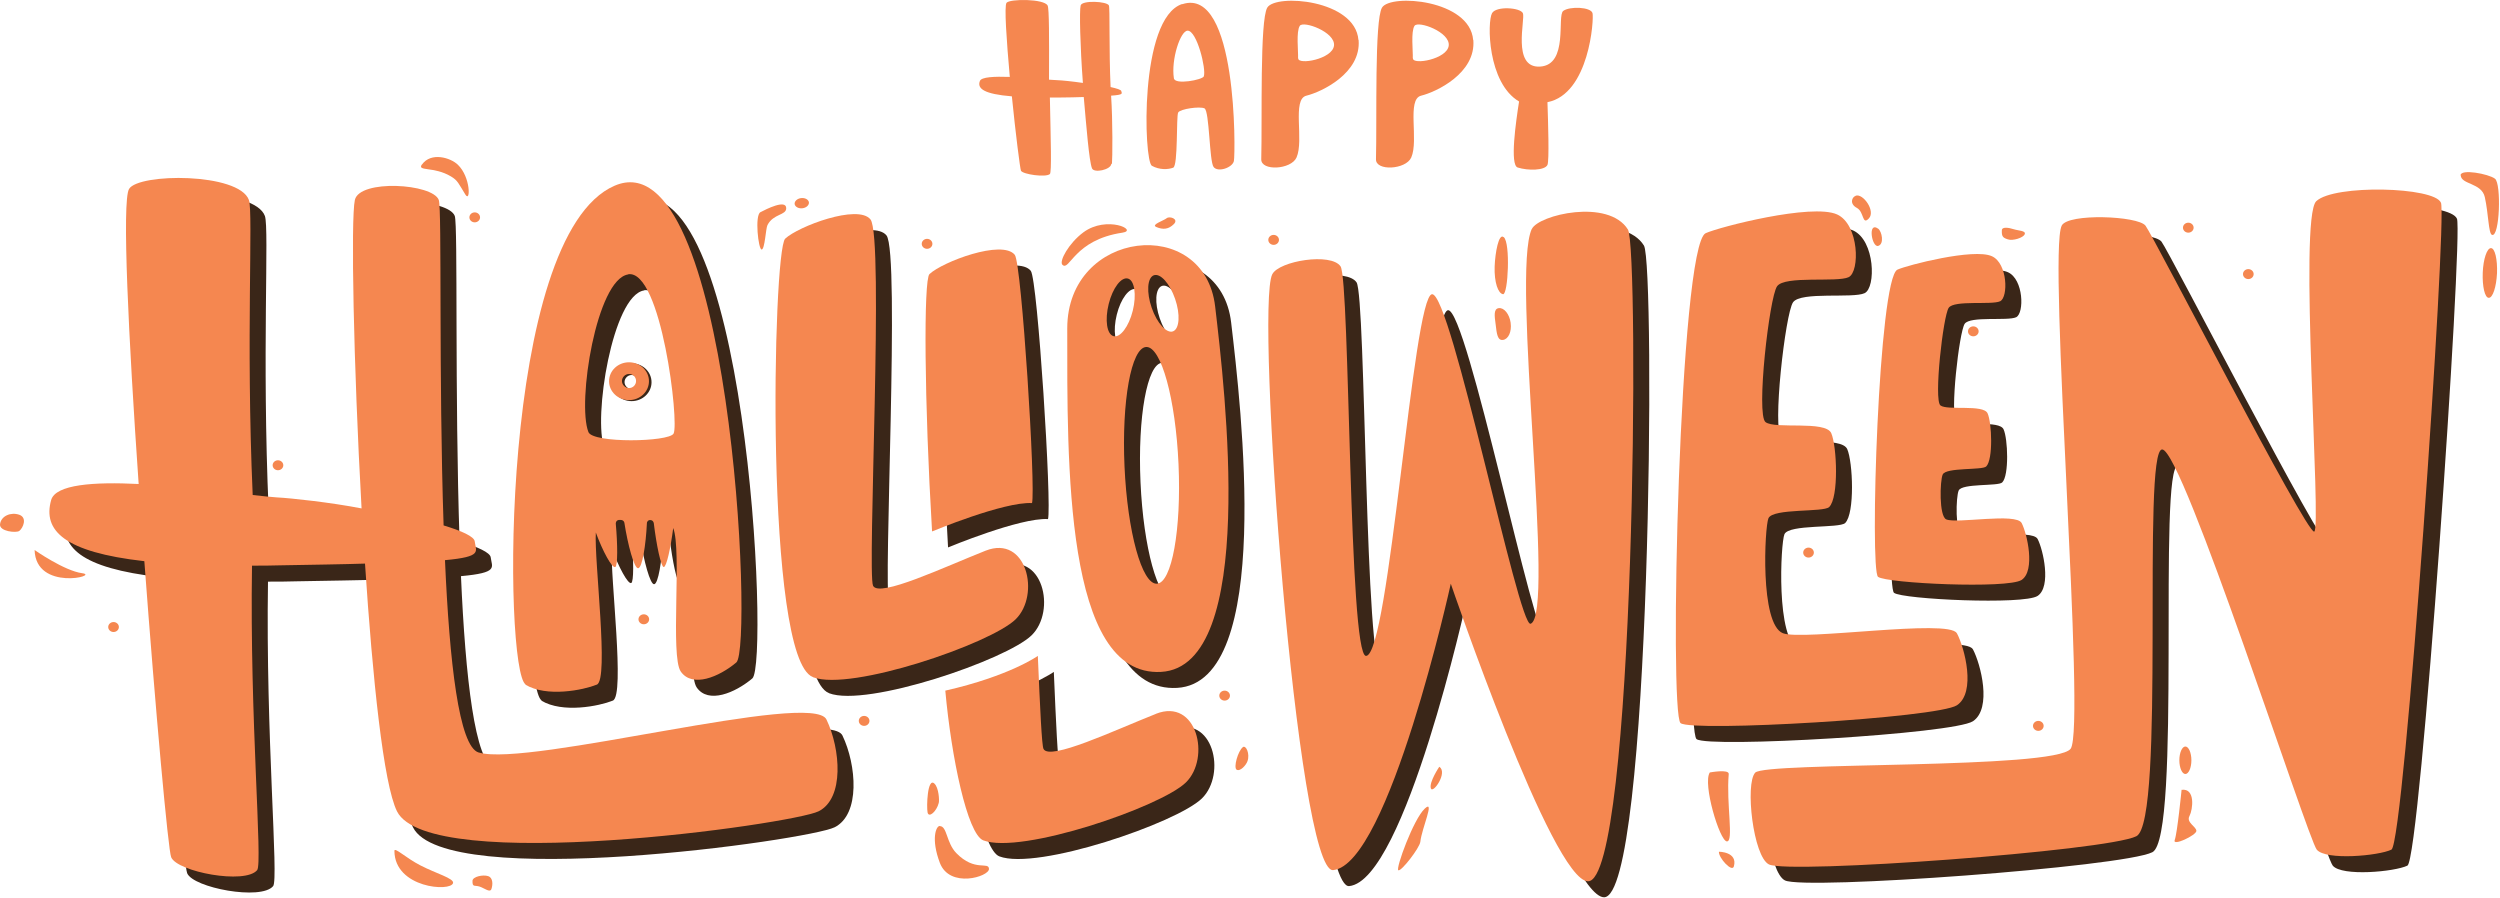 <svg width="891" height="320" viewBox="0 0 891 320" fill="none" xmlns="http://www.w3.org/2000/svg">
<path d="M875.654 77.958C873.386 72.26 837.588 71.341 831.213 77.406C824.838 83.472 833.235 194.308 830.477 195.166C827.718 196.024 773.102 89.599 770.343 86.106C767.585 82.614 742.759 81.634 740.491 86.106C735.465 96.155 749.196 265.136 743.679 272.549C738.162 279.963 634.875 277.144 631.258 281.066C627.58 284.987 630.522 311.026 636.162 313.783C643.211 317.276 756.551 309.004 767.095 303.735C777.638 298.527 768.934 165.879 776.289 165.879C783.645 165.879 828.148 304.593 831.396 308.514C834.645 312.435 853.402 310.72 858 308.514C862.597 306.309 877.922 83.533 875.654 77.896V77.958Z" fill="#3A2618"/>
<path d="M726.21 212.383C731.175 209.074 728.172 195.84 726.21 192.102C724.249 188.365 703.101 192.409 699.362 190.816C696.726 189.713 697.094 177.03 698.074 174.825C699.239 172.19 712.173 173.354 713.583 171.945C716.096 169.494 715.606 156.321 714.073 153.013C712.602 149.704 699.729 152.094 697.278 150.194C694.826 148.295 698.258 118.212 700.22 115.393C702.181 112.575 715.544 114.474 718.548 113.065C721.49 111.656 721.245 99.525 715.606 97.012C709.169 94.072 685.447 100.198 681.953 101.791C675.21 104.855 672.023 208.952 675.026 211.28C677.969 213.608 721.245 215.63 726.21 212.383Z" fill="#3A2618"/>
<path d="M703.1 231.376C700.341 226.168 648.177 234.133 641.127 231.376C632.852 228.129 634.63 193.451 635.978 190.387C637.633 186.772 655.594 188.365 657.616 186.405C661.11 182.973 660.375 164.654 658.352 160.059C656.268 155.463 638.369 158.772 634.936 156.137C631.503 153.503 636.285 111.656 639.043 107.735C641.802 103.813 660.375 106.448 664.543 104.487C668.65 102.527 668.282 85.678 660.436 82.124C651.487 78.08 618.447 86.597 613.604 88.802C604.226 93.091 600.487 260.173 604.655 263.42C608.762 266.667 696.234 261.582 703.161 257.048C710.026 252.453 705.919 236.645 703.161 231.437L703.1 231.376Z" fill="#3A2618"/>
<path d="M551.633 87.271C544.155 103.262 560.215 224.943 551.204 228.006C546.914 229.477 522.885 110.063 516.081 110.553C509.276 111.043 500.817 239.464 492.542 239.464C486.351 239.464 486.841 105.59 483.47 100.627C480.099 95.665 461.587 98.667 459.135 103.446C453.005 115.516 468.023 317.031 480.834 315.805C500.695 313.906 522.762 213.73 522.762 213.73C522.762 213.73 558.989 319.788 571.678 319.788C588.474 319.788 590.006 94.072 585.899 87.516C578.972 76.365 554.024 82.246 551.633 87.332V87.271Z" fill="#3A2618"/>
<path d="M386.065 122.746C386.065 170.536 385.085 247.122 419.534 245.162C453.984 243.201 442.276 144.68 438.782 114.964C434.981 82.124 386.065 87.454 386.065 122.746ZM414.079 101.914C416.408 101.056 419.779 104.794 421.68 110.308C423.58 115.822 423.273 120.969 420.944 121.888C418.615 122.746 415.243 119.008 413.343 113.494C411.443 107.98 411.749 102.833 414.079 101.914ZM399.735 123.603C397.344 122.991 396.609 117.844 398.018 112.146C399.428 106.448 402.493 102.404 404.884 103.078C407.213 103.691 408.01 108.837 406.6 114.536C405.19 120.172 402.125 124.277 399.735 123.603ZM418.002 213.669C412.669 213.914 407.52 195.166 406.478 171.884C405.436 148.601 408.868 129.547 414.201 129.301C419.534 129.056 424.683 147.805 425.725 171.087C426.767 194.37 423.335 213.424 418.002 213.669Z" fill="#3A2618"/>
<path d="M373.5 185.057C374.91 180.216 369.822 99.586 367.37 96.522C362.896 90.947 341.564 99.034 336.967 103.385C334.821 105.406 335.128 148.969 337.886 195.105C337.886 195.105 363.447 184.444 373.5 184.995V185.057Z" fill="#3A2618"/>
<path d="M417.696 260.111C402.984 265.932 379.752 276.96 377.607 272.61C376.994 271.446 376.381 258.212 375.584 239.464C375.584 239.464 365.531 246.632 342.605 251.84C344.751 275.551 350.452 303 356.152 305.206C369.638 310.352 419.473 293.258 428.362 284.558C437.25 275.858 432.346 254.291 417.634 260.111H417.696Z" fill="#3A2618"/>
<path d="M295.467 247.061C308.953 252.208 358.788 235.114 367.676 226.413C376.565 217.713 371.661 196.146 356.949 201.967C342.238 207.787 319.006 218.816 316.86 214.466C314.715 210.116 320.845 90.028 315.941 83.901C311.466 78.325 290.134 86.413 285.537 90.763C281.062 95.052 278.12 240.383 295.406 247L295.467 247.061Z" fill="#3A2618"/>
<path d="M192.916 249.696C200.516 254.291 213.573 251.656 218.416 249.696C222.829 247.919 217.435 205.521 218.048 195.472C220.5 202.151 223.81 208.278 224.974 207.787C225.894 207.42 225.833 199.7 225.158 192.286C225.158 191.612 225.587 191.061 226.262 191C226.507 191 226.691 191 226.936 191C227.549 191 228.101 191.367 228.223 191.98C229.449 199.884 231.717 208.339 233.127 208.216C234.598 208.155 235.886 199.945 236.253 192.164C236.253 191.49 236.866 190.938 237.602 191.061C238.154 191.061 238.583 191.551 238.705 192.103C239.625 199.822 241.28 207.787 242.261 207.787C243.241 207.787 244.712 201.048 245.632 193.879C248.758 201.844 244.529 239.648 248.329 245.039C252.436 250.921 261.937 247 268.128 241.792C274.319 236.584 266.044 54.001 224.729 71.892C183.414 89.783 185.192 244.855 193.038 249.634L192.916 249.696ZM229.572 103.446C241.402 101.608 247.839 156.566 245.755 160.242C244.038 163.245 217.006 163.735 215.412 159.691C211.305 149.214 218.293 105.223 229.572 103.507V103.446Z" fill="#3A2618"/>
<path d="M225.097 142.965C229.02 142.965 232.207 139.962 232.207 136.225C232.207 132.488 229.02 129.485 225.097 129.485C221.174 129.485 217.986 132.488 217.986 136.225C217.986 139.962 221.174 142.965 225.097 142.965ZM225.097 133.652C226.507 133.652 227.61 134.755 227.61 136.164C227.61 137.573 226.445 138.676 225.097 138.676C223.748 138.676 222.584 137.512 222.584 136.164C222.584 134.816 223.748 133.652 225.097 133.652Z" fill="#3A2618"/>
<path d="M176.304 273.897C169.255 271.814 165.883 241.547 164.29 205.337C177.836 204.111 175.323 202.212 174.894 198.658C174.71 196.943 170.297 194.921 163.799 192.96C162.021 140.085 163.247 80.286 162.083 76.977C159.937 71.096 133.824 69.503 132.169 76.977C130.698 83.717 131.679 135.306 134.56 186.895C123.465 184.75 109.366 183.218 104.401 182.973C102.501 182.851 99.497 182.545 95.758 182.116C93.306 126.238 96.003 81.45 94.41 76.977C90.854 67.174 54.995 67.358 51.685 73.056C49.11 77.529 51.501 126.054 55.117 178.194C39.241 177.398 25.449 178.317 23.917 183.954C20.913 194.737 28.453 202.457 57.14 205.704C61.125 259.131 65.661 308.821 66.703 311.21C68.848 316.418 93.061 321.013 97.352 315.805C99.375 313.355 94.655 261.888 95.513 207.297C98.823 207.297 102.256 207.297 105.872 207.175C116.293 206.991 128.553 206.807 135.786 206.562C138.483 247.796 142.406 285.232 147.187 294.851C158.589 317.766 288.173 299.446 297.429 294.851C306.685 290.256 305.275 272.61 300.249 262.133C295.284 251.656 194.142 279.166 176.365 273.897H176.304Z" fill="#3A2618"/>
<path d="M551.511 36.417C551.756 43.708 552.185 57.31 551.511 58.781C550.53 60.802 544.584 60.864 540.906 59.7C538.025 58.842 540.293 43.218 541.397 36.172C530.118 29.555 529.995 7.743 531.773 4.68C533.244 2.106 541.764 2.658 542.745 4.68C543.726 6.702 538.7 24.347 548.875 23.735C559.112 23.122 554.821 5.599 557.15 3.883C559.48 2.168 566.958 2.474 567.571 4.68C568.123 6.702 566.468 33.476 551.511 36.417Z" fill="#F58750"/>
<path d="M525.031 14.238C523.866 -0.161 495.547 -2.305 492.543 2.719C489.846 7.253 490.765 42.728 490.398 56.759C490.275 61.047 501.002 60.496 502.964 56.146C505.722 49.958 501.247 35.314 506.519 34.089C511.791 32.802 526.073 26.124 525.092 14.238H525.031ZM503.515 20.794C503.638 18.343 502.78 11.297 504.128 9.214C505.416 7.253 516.878 11.419 516.327 16.26C515.775 21.1 503.454 23.244 503.577 20.794H503.515Z" fill="#F58750"/>
<path d="M484.144 14.238C482.98 -0.161 454.66 -2.305 451.656 2.719C448.959 7.253 449.879 42.728 449.511 56.759C449.388 61.047 460.115 60.496 462.077 56.146C464.835 49.958 460.361 35.314 465.632 34.089C470.904 32.802 485.186 26.124 484.206 14.238H484.144ZM462.629 20.794C462.751 18.343 461.893 11.297 463.242 9.214C464.468 7.253 475.992 11.419 475.44 16.26C474.888 21.1 462.567 23.244 462.69 20.794H462.629Z" fill="#F58750"/>
<path d="M421.313 1.432C405.927 6.518 407.644 57.433 410.525 59.087C413.283 60.619 416.348 60.435 418.125 59.761C419.903 59.087 419.168 41.38 419.903 40.093C420.639 38.807 427.627 37.826 429.282 38.623C431.059 39.542 430.998 57.555 432.531 59.516C434.063 61.538 439.273 59.761 439.764 57.371C440.315 54.553 441.051 -5.001 421.374 1.494L421.313 1.432ZM429.037 27.227C428.546 28.452 418.738 30.352 418.371 27.901C417.329 21.222 420.7 10.929 423.275 10.929C426.585 10.929 429.956 24.654 429.037 27.227Z" fill="#F58750"/>
<path d="M396.304 58.29C396.488 56.575 396.61 43.218 395.997 34.089C400.656 33.783 399.798 33.292 399.614 32.435C399.553 32.006 398.02 31.516 395.814 31.026C395.201 17.73 395.63 2.719 395.201 1.923C394.465 0.452 385.699 0.023 385.148 1.923C384.657 3.638 384.964 16.566 385.945 29.555C382.144 29.004 378.527 28.636 376.811 28.575C376.137 28.575 375.156 28.452 373.869 28.391C373.93 13.38 373.93 3.087 373.378 1.984C372.152 -0.467 359.893 -0.467 358.728 1.004C357.87 2.106 358.728 14.299 359.893 27.411C354.437 27.227 349.717 27.411 349.227 28.881C348.185 31.577 350.759 33.538 360.628 34.334C361.977 47.752 363.571 60.251 363.877 60.864C364.613 62.15 372.704 63.314 374.175 62.028C374.85 61.415 374.482 50.08 374.175 34.763C375.34 34.763 376.014 34.763 377.24 34.763C380.796 34.763 383.799 34.64 386.251 34.579C387.171 44.934 388.151 57.433 389.193 60.006C389.929 61.783 395.814 60.496 396.059 58.474L396.304 58.29Z" fill="#F58750"/>
<path d="M869.954 72.26C867.686 66.562 831.888 65.643 825.513 71.708C819.138 77.774 827.536 188.61 824.778 189.468C822.019 190.326 767.403 83.901 764.644 80.409C761.886 76.916 737.06 75.936 734.792 80.409C729.766 90.457 743.496 259.438 737.98 266.851C732.463 274.265 629.175 271.446 625.559 275.368C621.881 279.289 624.823 305.328 630.463 308.085C637.512 311.578 750.852 303.306 761.395 298.037C771.939 292.829 763.234 160.181 770.59 160.181C777.946 160.181 822.448 298.895 825.697 302.816C828.946 306.737 847.703 305.022 852.301 302.816C856.898 300.611 872.222 77.835 869.954 72.198V72.26Z" fill="#F58750"/>
<path d="M720.511 206.685C725.476 203.376 722.473 190.142 720.511 186.404C718.55 182.667 697.402 186.711 693.663 185.118C691.027 184.015 691.394 171.332 692.375 169.127C693.54 166.492 706.474 167.656 707.884 166.247C710.397 163.796 709.906 150.623 708.374 147.315C706.903 144.006 694.03 146.396 691.578 144.496C689.126 142.597 692.559 112.514 694.521 109.695C696.482 106.877 709.845 108.776 712.849 107.367C715.791 105.958 715.546 93.826 709.906 91.314C703.47 88.374 679.748 94.501 676.254 96.094C669.511 99.157 666.324 203.254 669.327 205.582C672.269 207.91 715.546 209.932 720.511 206.685Z" fill="#F58750"/>
<path d="M697.4 225.678C694.642 220.47 642.477 228.435 635.428 225.678C627.153 222.431 628.93 187.753 630.279 184.689C631.934 181.074 649.894 182.667 651.917 180.707C655.411 177.275 654.676 158.956 652.653 154.361C650.569 149.765 632.67 153.074 629.237 150.439C625.804 147.805 630.586 105.958 633.344 102.037C636.102 98.115 654.676 100.75 658.844 98.789C662.951 96.829 662.583 79.98 654.737 76.426C645.787 72.382 612.748 80.899 607.905 83.105C598.527 87.393 594.787 254.475 598.956 257.722C603.063 260.969 690.535 255.884 697.462 251.35C704.327 246.755 700.22 230.947 697.462 225.739L697.4 225.678Z" fill="#F58750"/>
<path d="M545.934 81.573C538.456 97.564 554.516 219.245 545.505 222.308C541.214 223.779 517.185 104.365 510.381 104.855C503.577 105.345 495.118 233.766 486.843 233.766C480.652 233.766 481.142 99.892 477.771 94.93C474.399 89.967 455.887 92.969 453.435 97.748C447.306 109.818 462.324 311.333 475.135 310.107C494.996 308.208 517.063 208.033 517.063 208.033C517.063 208.033 553.29 314.09 565.979 314.09C582.774 314.09 584.307 88.374 580.2 81.818C573.273 70.667 548.325 76.549 545.934 81.634V81.573Z" fill="#F58750"/>
<path d="M380.366 117.048C380.366 164.838 379.385 241.424 413.835 239.464C448.285 237.503 436.577 138.982 433.083 109.266C429.282 76.426 380.366 81.757 380.366 117.048ZM411.199 98.115C413.528 97.258 416.9 100.995 418.8 106.509C420.7 112.024 420.394 117.17 418.064 118.089C415.796 118.947 412.364 115.21 410.464 109.695C408.563 104.181 408.87 99.034 411.199 98.115ZM396.855 119.805C394.465 119.131 393.729 114.045 395.139 108.347C396.549 102.649 399.614 98.606 402.004 99.279C404.334 99.892 405.131 105.039 403.721 110.737C402.311 116.374 399.246 120.479 396.855 119.805ZM412.302 208.033C406.97 208.278 401.82 189.529 400.778 166.247C399.736 142.965 403.169 123.91 408.502 123.665C413.835 123.42 418.984 142.168 420.026 165.45C421.068 188.733 417.635 207.788 412.302 208.033Z" fill="#F58750"/>
<path d="M367.801 179.359C369.211 174.518 364.123 93.888 361.671 90.824C357.196 85.249 335.865 93.336 331.267 97.686C329.122 99.708 329.428 143.271 332.187 189.407C332.187 189.407 357.748 178.746 367.801 179.297V179.359Z" fill="#F58750"/>
<path d="M411.996 254.414C397.285 260.234 374.053 271.263 371.907 266.913C371.295 265.748 370.682 252.514 369.885 233.766C369.885 233.766 359.832 240.934 336.906 246.142C339.052 269.853 344.752 297.302 350.453 299.508C363.939 304.654 413.774 287.56 422.662 278.86C431.551 270.16 426.647 248.593 411.935 254.414H411.996Z" fill="#F58750"/>
<path d="M289.768 241.363C303.253 246.51 353.089 229.416 361.977 220.715C370.865 212.015 365.962 190.448 351.25 196.269C336.538 202.089 313.306 213.118 311.161 208.768C309.016 204.418 315.145 84.33 310.241 78.203C305.767 72.627 284.435 80.715 279.838 85.065C275.363 89.354 272.421 234.685 289.707 241.302L289.768 241.363Z" fill="#F58750"/>
<path d="M187.216 243.998C194.817 248.593 207.874 245.958 212.716 243.998C217.13 242.221 211.736 199.823 212.349 189.774C214.8 196.453 218.111 202.58 219.275 202.089C220.195 201.722 220.133 194.002 219.459 186.588C219.459 185.914 219.888 185.363 220.563 185.302C220.808 185.302 220.992 185.302 221.237 185.302C221.85 185.302 222.401 185.669 222.524 186.282C223.75 194.186 226.018 202.641 227.428 202.518C228.899 202.457 230.186 194.247 230.554 186.466C230.554 185.792 231.167 185.24 231.903 185.363C232.454 185.363 232.883 185.853 233.006 186.405C233.925 194.124 235.581 202.089 236.561 202.089C237.542 202.089 239.013 195.35 239.933 188.181C243.059 196.146 238.829 233.95 242.63 239.341C246.737 245.223 256.238 241.302 262.429 236.094C268.62 230.886 260.345 48.303 219.03 66.194C177.715 84.085 179.493 239.157 187.339 243.936L187.216 243.998ZM223.873 97.748C235.703 95.91 242.139 150.868 240.055 154.544C238.339 157.547 211.306 158.037 209.713 153.993C205.606 143.516 212.594 99.525 223.873 97.809V97.748Z" fill="#F58750"/>
<path d="M224.179 142.597C228.102 142.597 231.29 139.595 231.29 135.857C231.29 132.12 228.102 129.118 224.179 129.118C220.256 129.118 217.068 132.12 217.068 135.857C217.068 139.595 220.256 142.597 224.179 142.597ZM224.179 133.284C225.589 133.284 226.692 134.387 226.692 135.796C226.692 137.205 225.528 138.308 224.179 138.308C222.83 138.308 221.666 137.144 221.666 135.796C221.666 134.448 222.83 133.284 224.179 133.284Z" fill="#F58750"/>
<path d="M170.605 268.199C163.555 266.116 160.184 235.849 158.59 199.639C172.137 198.413 169.624 196.514 169.195 192.96C169.011 191.245 164.598 189.223 158.1 187.262C156.322 134.387 157.548 74.588 156.384 71.279C154.238 65.398 128.125 63.805 126.47 71.279C124.999 78.019 125.98 129.608 128.861 181.197C117.766 179.052 103.667 177.521 98.702 177.275C96.802 177.153 93.798 176.847 90.059 176.418C87.607 120.54 90.304 75.752 88.71 71.279C85.155 61.476 49.296 61.66 45.986 67.358C43.411 71.831 45.802 120.356 49.418 172.496C33.542 171.7 19.75 172.619 18.218 178.256C15.214 189.039 22.754 196.759 51.441 200.006C55.425 253.433 59.962 303.123 61.004 305.512C63.149 310.72 87.362 315.315 91.653 310.107C93.675 307.657 88.956 256.19 89.814 201.599C93.124 201.599 96.557 201.599 100.173 201.477C110.594 201.293 122.853 201.109 130.087 200.864C132.784 242.098 136.707 279.534 141.488 289.153C152.89 312.068 282.474 293.748 291.73 289.153C300.986 284.558 299.576 266.912 294.55 256.435C289.584 245.958 188.442 273.468 170.666 268.199H170.605Z" fill="#F58750"/>
<path d="M0.011 186.833C-0.295 189.407 5.773 190.019 6.877 189.223C8.225 188.181 9.819 184.505 6.877 183.464C3.934 182.422 0.379 183.831 0.011 186.833Z" fill="#F58750"/>
<path d="M140.568 303.245C140.568 301.775 144.614 305.757 149.886 308.453C155.464 311.333 161.839 313.048 161.471 314.703C160.735 317.95 140.63 316.541 140.568 303.245Z" fill="#F58750"/>
<path d="M175.141 316.847C174.65 318.256 172.75 316.602 170.972 315.989C169.133 315.377 168.337 316.357 168.398 313.906C168.459 312.436 172.137 311.639 173.976 312.252C175.815 312.864 175.631 315.438 175.141 316.847Z" fill="#F58750"/>
<path d="M721.612 83.472C721.122 84.759 717.322 85.923 715.605 85.31C713.889 84.759 713.337 84.33 713.46 82.063C713.521 80.715 715.973 81.144 717.689 81.695C719.406 82.246 722.103 82.185 721.612 83.472Z" fill="#F58750"/>
<path d="M12.332 196.024C12.332 196.024 22.875 203.438 29.312 204.295C35.748 205.153 12.761 210.851 12.332 196.024Z" fill="#F58750"/>
<path d="M171.093 77.468C171.093 78.448 170.235 79.245 169.193 79.245C168.151 79.245 167.293 78.448 167.293 77.468C167.293 76.487 168.151 75.691 169.193 75.691C170.235 75.691 171.093 76.487 171.093 77.468Z" fill="#F58750"/>
<path d="M150.375 58.597C148.536 61.17 154.605 59.209 160.735 62.886C163.187 64.356 163.371 65.336 165.884 69.38C167.723 72.321 167.784 63.131 163.187 58.719C160.612 56.207 153.624 54.063 150.375 58.658V58.597Z" fill="#F58750"/>
<path d="M334.944 294.422C337.58 294.422 337.212 300.304 340.828 304.042C347.449 310.843 352.352 306.921 352.475 309.678C352.536 312.436 338.438 316.786 334.944 307.473C331.756 299.018 333.595 294.361 334.944 294.361V294.422Z" fill="#F58750"/>
<path d="M334.577 286.151C333.78 289.276 331.022 291.604 330.593 289.582C330.164 287.621 330.531 276.838 333.045 279.289C334.577 280.759 334.822 285.232 334.577 286.151Z" fill="#F58750"/>
<path d="M442.952 266.3C441.235 267.586 439.519 273.591 440.745 274.326C441.971 275.061 444.116 272.733 444.607 271.263C445.526 268.751 444.116 265.381 442.891 266.3H442.952Z" fill="#F58750"/>
<path d="M280.206 74.22C280.206 76.794 275.609 76.12 273.524 80.225C272.911 81.389 272.605 88.925 271.44 88.925C270.276 88.925 268.927 76.732 271.011 75.629C273.095 74.527 280.145 70.973 280.206 74.159V74.22Z" fill="#F58750"/>
<path d="M288.297 72.076C288.42 73.056 287.439 74.037 286.029 74.22C284.619 74.404 283.393 73.73 283.21 72.75C283.087 71.77 284.068 70.789 285.478 70.606C286.887 70.422 288.113 71.096 288.297 72.076Z" fill="#F58750"/>
<path d="M378.649 94.378C381.224 96.829 382.695 85.494 400.042 82.921C405.805 82.063 394.464 76.671 386.128 82.798C380.917 86.658 377.362 93.153 378.649 94.378Z" fill="#F58750"/>
<path d="M411.995 80.838C410.279 80.041 414.754 78.632 415.796 77.774C416.838 76.916 420.209 78.019 418.37 79.857C416.531 81.695 414.57 82.002 411.934 80.838H411.995Z" fill="#F58750"/>
<path d="M507.804 288.173C503.759 291.91 497.322 309.678 498.364 310.169C499.407 310.659 505.965 302.204 506.211 299.998C506.701 295.28 511.544 284.681 507.804 288.173Z" fill="#F58750"/>
<path d="M512.953 273.284C512.953 273.284 509.275 278.737 509.95 280.943C510.624 283.149 516.141 275.245 512.953 273.284Z" fill="#F58750"/>
<path d="M535.941 84.514C538.393 86.597 537.473 105.039 535.696 104.855C533.918 104.61 532.508 100.628 532.692 94.991C532.876 89.967 534.163 83.043 535.879 84.514H535.941Z" fill="#F58750"/>
<path d="M538.393 115.087C538.822 118.212 537.596 120.908 535.634 121.153C533.673 121.398 533.427 118.824 533.06 115.7C532.631 112.575 532.263 110.063 534.163 109.818C536.063 109.573 537.964 111.962 538.393 115.026V115.087Z" fill="#F58750"/>
<path d="M661.358 69.748C663.994 68.829 668.53 75.201 666.078 77.835C663.626 80.47 664.423 75.507 661.787 74.098C659.029 72.627 660.071 70.177 661.358 69.809V69.748Z" fill="#F58750"/>
<path d="M669.387 81.511C670.674 82.43 671.655 86.965 669.387 87.638C667.119 88.312 665.525 78.754 669.387 81.511Z" fill="#F58750"/>
<path d="M609.375 275.306C609.375 275.306 616.241 274.02 616.118 275.858C615.199 286.519 618.018 300.059 615.444 299.875C612.869 299.692 606.739 279.228 609.375 275.306Z" fill="#F58750"/>
<path d="M612.624 303.552C612.624 303.552 619.367 303.552 617.957 308.759C617.344 311.088 612.44 305.696 612.624 303.552Z" fill="#F58750"/>
<path d="M777.516 281.494C777.516 281.494 775.984 296.996 775.065 299.385C774.145 301.775 782.788 297.67 782.788 296.138C782.788 294.606 779.049 293.136 780.336 290.807C781.562 288.479 782.482 280.821 777.516 281.494Z" fill="#F58750"/>
<path d="M781.012 270.956C781.012 273.652 780.031 275.858 778.866 275.858C777.701 275.858 776.721 273.652 776.721 270.956C776.721 268.26 777.701 266.055 778.866 266.055C780.031 266.055 781.012 268.26 781.012 270.956Z" fill="#F58750"/>
<path d="M877.003 62.456C877.126 65.826 884.42 65.091 885.585 70.238C886.933 76.303 886.872 83.288 888.159 83.717C890.918 84.636 891.531 65.397 889.201 63.682C886.933 61.966 876.88 60.067 876.942 62.518L877.003 62.456Z" fill="#F58750"/>
<path d="M889.937 97.38C889.692 102.282 888.405 106.203 886.995 106.142C885.585 106.142 884.666 102.098 884.85 97.196C885.033 92.295 886.382 88.374 887.792 88.435C889.202 88.435 890.121 92.479 889.937 97.38Z" fill="#F58750"/>
<path d="M42.369 223.473C42.369 224.453 41.511 225.249 40.469 225.249C39.426 225.249 38.568 224.453 38.568 223.473C38.568 222.492 39.426 221.696 40.469 221.696C41.511 221.696 42.369 222.492 42.369 223.473Z" fill="#F58750"/>
<path d="M231.351 220.715C231.351 221.696 230.493 222.492 229.451 222.492C228.409 222.492 227.551 221.696 227.551 220.715C227.551 219.735 228.409 218.938 229.451 218.938C230.493 218.938 231.351 219.735 231.351 220.715Z" fill="#F58750"/>
<path d="M332.308 86.903C332.308 87.883 331.45 88.68 330.408 88.68C329.366 88.68 328.508 87.883 328.508 86.903C328.508 85.923 329.366 85.126 330.408 85.126C331.45 85.126 332.308 85.923 332.308 86.903Z" fill="#F58750"/>
<path d="M100.968 165.818C100.968 166.798 100.11 167.595 99.068 167.595C98.026 167.595 97.168 166.798 97.168 165.818C97.168 164.838 98.026 164.041 99.068 164.041C100.11 164.041 100.968 164.838 100.968 165.818Z" fill="#F58750"/>
<path d="M646.461 196.943C646.461 197.923 645.602 198.72 644.56 198.72C643.518 198.72 642.66 197.923 642.66 196.943C642.66 195.963 643.518 195.166 644.56 195.166C645.602 195.166 646.461 195.963 646.461 196.943Z" fill="#F58750"/>
<path d="M455.824 85.494C455.824 86.474 454.966 87.271 453.924 87.271C452.882 87.271 452.023 86.474 452.023 85.494C452.023 84.513 452.882 83.717 453.924 83.717C454.966 83.717 455.824 84.513 455.824 85.494Z" fill="#F58750"/>
<path d="M728.355 258.702C728.355 259.683 727.497 260.479 726.455 260.479C725.413 260.479 724.555 259.683 724.555 258.702C724.555 257.722 725.413 256.926 726.455 256.926C727.497 256.926 728.355 257.722 728.355 258.702Z" fill="#F58750"/>
<path d="M438.355 247.919C438.355 248.899 437.497 249.696 436.455 249.696C435.413 249.696 434.555 248.899 434.555 247.919C434.555 246.939 435.413 246.142 436.455 246.142C437.497 246.142 438.355 246.939 438.355 247.919Z" fill="#F58750"/>
<path d="M781.808 81.144C781.808 82.124 780.95 82.921 779.908 82.921C778.866 82.921 778.008 82.124 778.008 81.144C778.008 80.163 778.866 79.367 779.908 79.367C780.95 79.367 781.808 80.163 781.808 81.144Z" fill="#F58750"/>
<path d="M803.201 97.686C803.201 98.667 802.343 99.463 801.301 99.463C800.259 99.463 799.4 98.667 799.4 97.686C799.4 96.706 800.259 95.91 801.301 95.91C802.343 95.91 803.201 96.706 803.201 97.686Z" fill="#F58750"/>
<path d="M705.185 118.089C705.185 119.07 704.327 119.866 703.285 119.866C702.243 119.866 701.385 119.07 701.385 118.089C701.385 117.109 702.243 116.312 703.285 116.312C704.327 116.312 705.185 117.109 705.185 118.089Z" fill="#F58750"/>
<path d="M309.873 256.925C309.873 257.906 309.015 258.702 307.973 258.702C306.93 258.702 306.072 257.906 306.072 256.925C306.072 255.945 306.93 255.149 307.973 255.149C309.015 255.149 309.873 255.945 309.873 256.925Z" fill="#F58750"/>
</svg>
